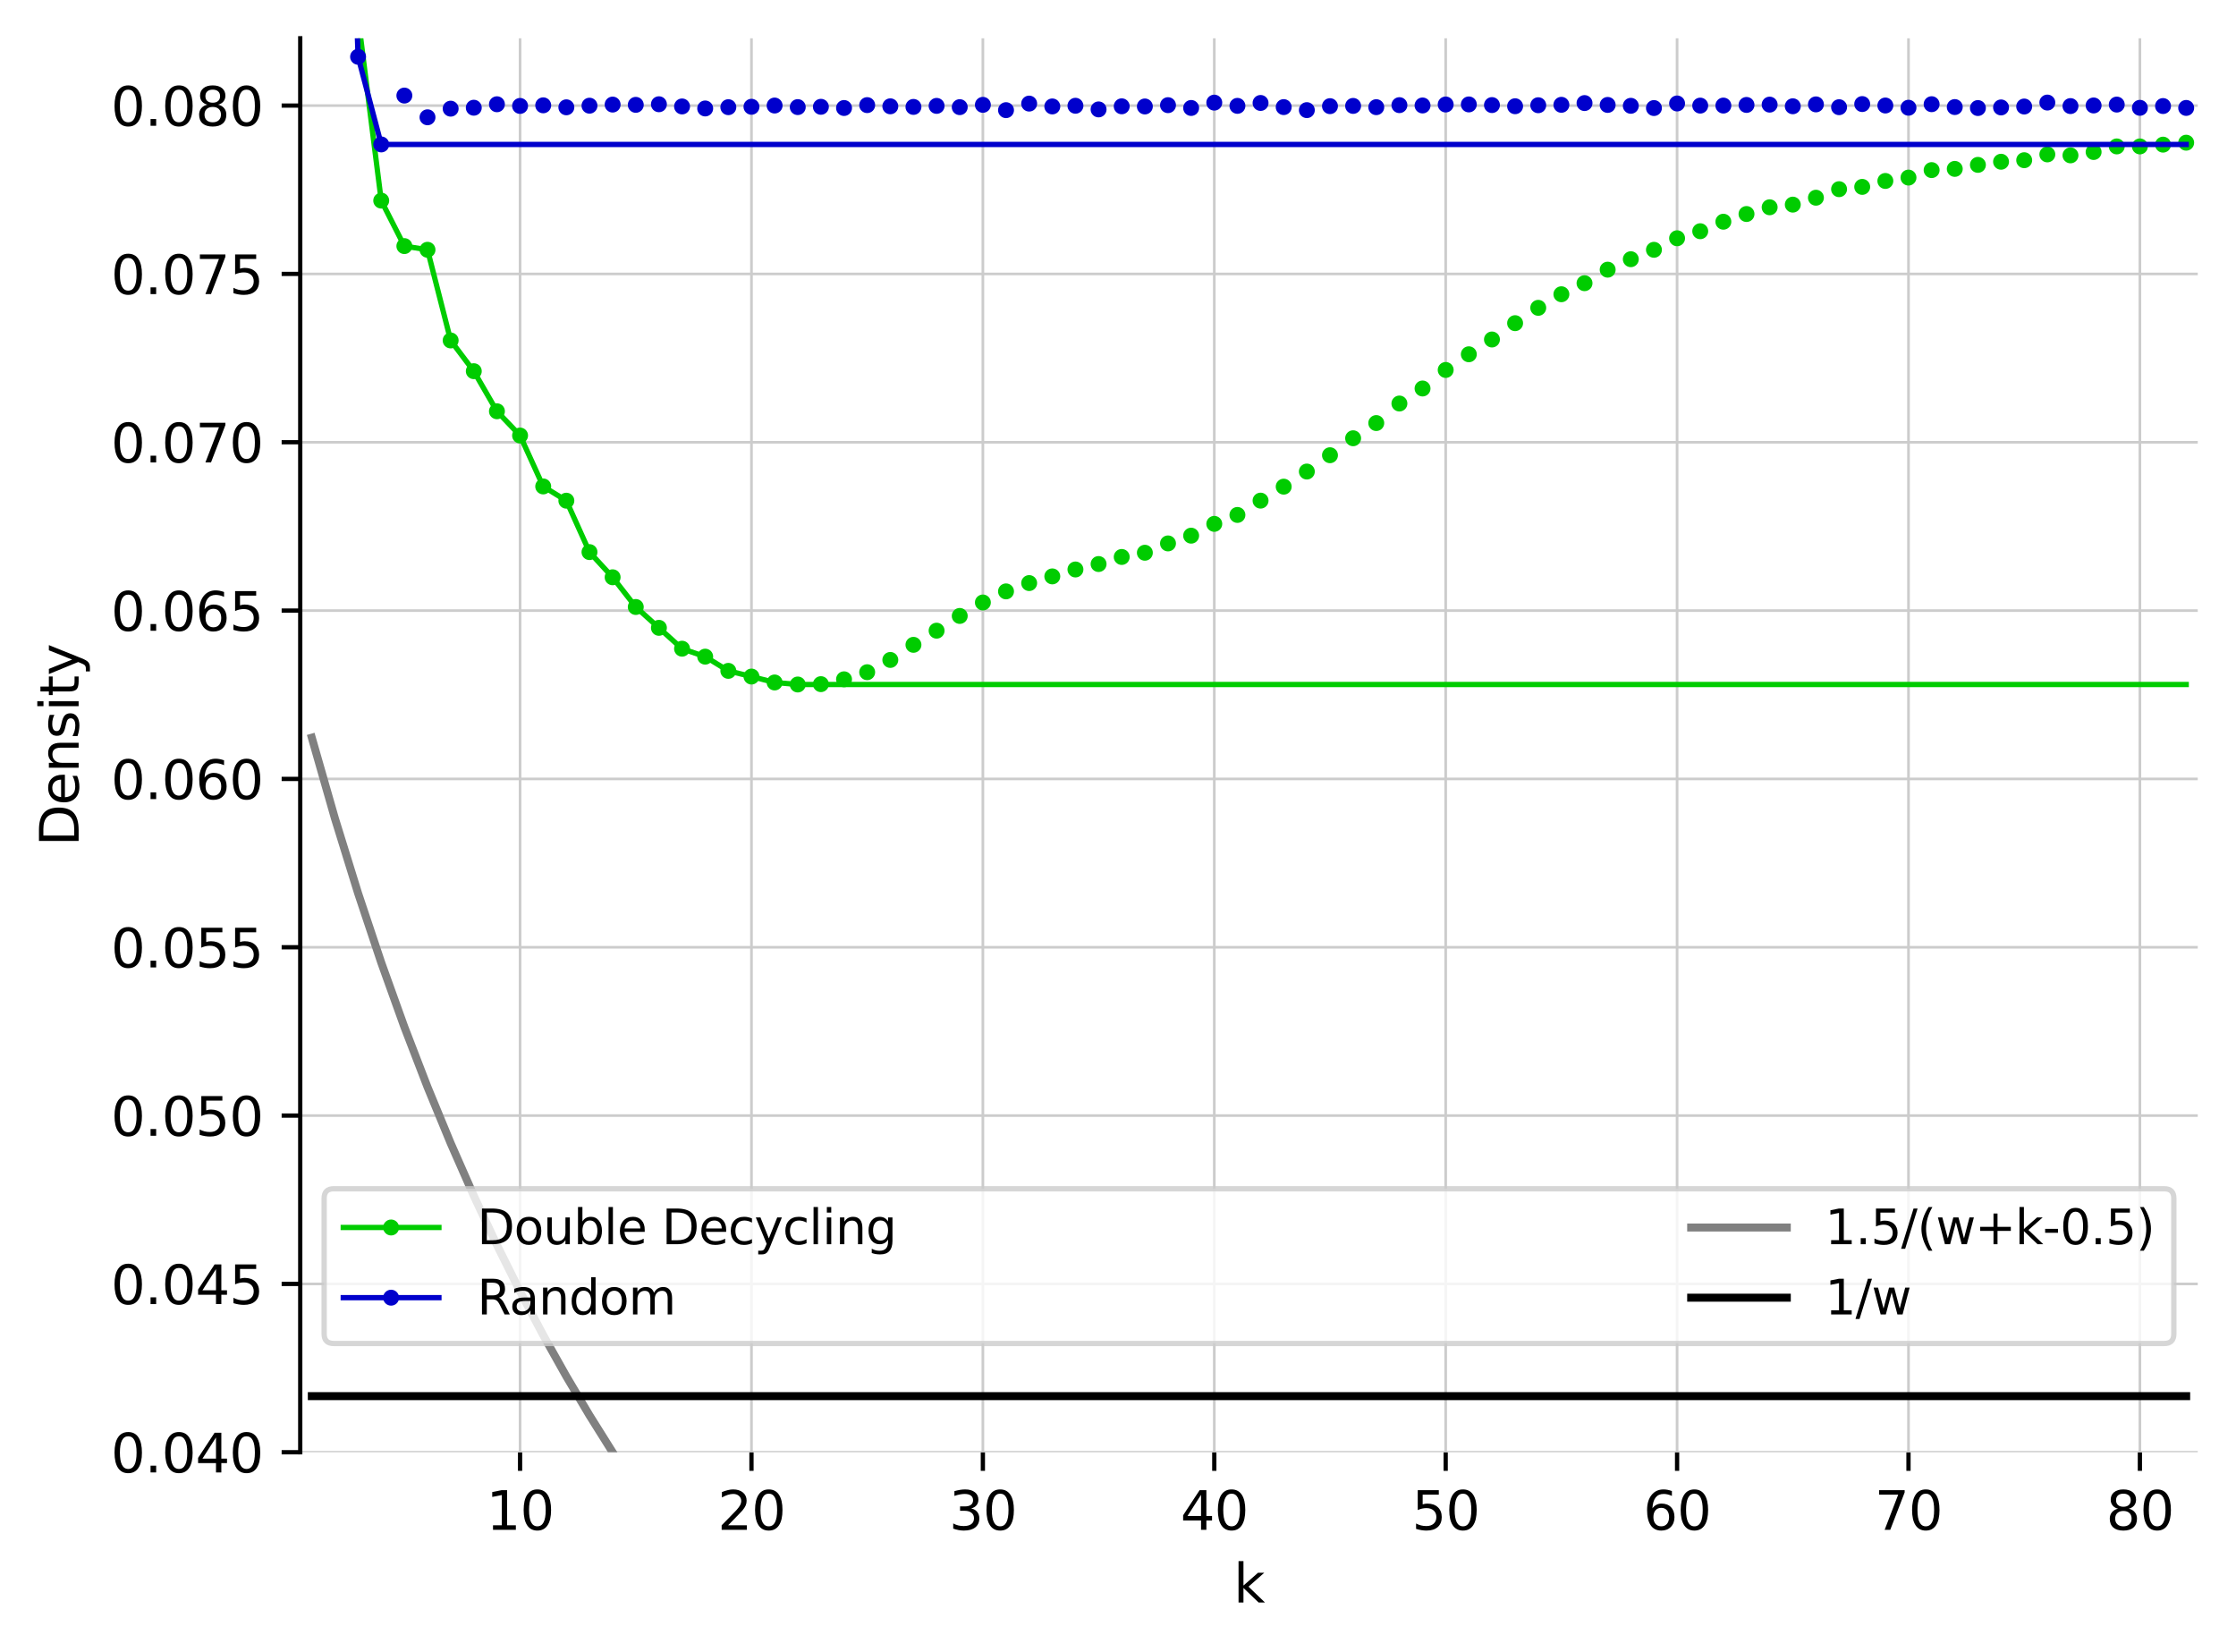 <?xml version="1.0" encoding="utf-8" standalone="no"?>
<!DOCTYPE svg PUBLIC "-//W3C//DTD SVG 1.1//EN"
  "http://www.w3.org/Graphics/SVG/1.1/DTD/svg11.dtd">
<svg xmlns:xlink="http://www.w3.org/1999/xlink" width="420.826pt" height="310.868pt" viewBox="0 0 420.826 310.868" xmlns="http://www.w3.org/2000/svg" version="1.1">
 <defs>
  <style type="text/css">*{stroke-linejoin: round; stroke-linecap: butt}</style>
 </defs>
 <g id="figure_1">
  <g id="patch_1">
   <path d="M 0 310.868 
L 420.826 310.868 
L 420.826 0 
L 0 0 
z
" style="fill: #ffffff"/>
  </g>
  <g id="axes_1">
   <g id="patch_2">
    <path d="M 56.506 273.312 
L 413.626 273.312 
L 413.626 7.2 
L 56.506 7.2 
z
" style="fill: #ffffff"/>
   </g>
   <g id="matplotlib.axis_1">
    <g id="xtick_1">
     <g id="line2d_1">
      <path d="M 97.88 273.312 
L 97.88 7.2 
" clip-path="url(#p5abe980024)" style="fill: none; stroke: #cccccc; stroke-width: 0.5; stroke-linecap: square"/>
     </g>
     <g id="line2d_2">
      <defs>
       <path id="m71ca252432" d="M 0 0 
L 0 3.5 
" style="stroke: #000000; stroke-width: 0.8"/>
      </defs>
      <g>
       <use xlink:href="#m71ca252432" x="97.88" y="273.312" style="stroke: #000000; stroke-width: 0.8"/>
      </g>
     </g>
     <g id="text_1">
      <!-- 10 -->
      <g transform="translate(91.517 287.91) scale(0.1 -0.1)">
       <defs>
        <path id="DejaVuSans-31" d="M 794 531 
L 1825 531 
L 1825 4091 
L 703 3866 
L 703 4441 
L 1819 4666 
L 2450 4666 
L 2450 531 
L 3481 531 
L 3481 0 
L 794 0 
L 794 531 
z
" transform="scale(0.016)"/>
        <path id="DejaVuSans-30" d="M 2034 4250 
Q 1547 4250 1301 3770 
Q 1056 3291 1056 2328 
Q 1056 1369 1301 889 
Q 1547 409 2034 409 
Q 2525 409 2770 889 
Q 3016 1369 3016 2328 
Q 3016 3291 2770 3770 
Q 2525 4250 2034 4250 
z
M 2034 4750 
Q 2819 4750 3233 4129 
Q 3647 3509 3647 2328 
Q 3647 1150 3233 529 
Q 2819 -91 2034 -91 
Q 1250 -91 836 529 
Q 422 1150 422 2328 
Q 422 3509 836 4129 
Q 1250 4750 2034 4750 
z
" transform="scale(0.016)"/>
       </defs>
       <use xlink:href="#DejaVuSans-31"/>
       <use xlink:href="#DejaVuSans-30" transform="translate(63.623 0)"/>
      </g>
     </g>
    </g>
    <g id="xtick_2">
     <g id="line2d_3">
      <path d="M 141.431 273.312 
L 141.431 7.2 
" clip-path="url(#p5abe980024)" style="fill: none; stroke: #cccccc; stroke-width: 0.5; stroke-linecap: square"/>
     </g>
     <g id="line2d_4">
      <g>
       <use xlink:href="#m71ca252432" x="141.431" y="273.312" style="stroke: #000000; stroke-width: 0.8"/>
      </g>
     </g>
     <g id="text_2">
      <!-- 20 -->
      <g transform="translate(135.069 287.91) scale(0.1 -0.1)">
       <defs>
        <path id="DejaVuSans-32" d="M 1228 531 
L 3431 531 
L 3431 0 
L 469 0 
L 469 531 
Q 828 903 1448 1529 
Q 2069 2156 2228 2338 
Q 2531 2678 2651 2914 
Q 2772 3150 2772 3378 
Q 2772 3750 2511 3984 
Q 2250 4219 1831 4219 
Q 1534 4219 1204 4116 
Q 875 4013 500 3803 
L 500 4441 
Q 881 4594 1212 4672 
Q 1544 4750 1819 4750 
Q 2544 4750 2975 4387 
Q 3406 4025 3406 3419 
Q 3406 3131 3298 2873 
Q 3191 2616 2906 2266 
Q 2828 2175 2409 1742 
Q 1991 1309 1228 531 
z
" transform="scale(0.016)"/>
       </defs>
       <use xlink:href="#DejaVuSans-32"/>
       <use xlink:href="#DejaVuSans-30" transform="translate(63.623 0)"/>
      </g>
     </g>
    </g>
    <g id="xtick_3">
     <g id="line2d_5">
      <path d="M 184.982 273.312 
L 184.982 7.2 
" clip-path="url(#p5abe980024)" style="fill: none; stroke: #cccccc; stroke-width: 0.5; stroke-linecap: square"/>
     </g>
     <g id="line2d_6">
      <g>
       <use xlink:href="#m71ca252432" x="184.982" y="273.312" style="stroke: #000000; stroke-width: 0.8"/>
      </g>
     </g>
     <g id="text_3">
      <!-- 30 -->
      <g transform="translate(178.62 287.91) scale(0.1 -0.1)">
       <defs>
        <path id="DejaVuSans-33" d="M 2597 2516 
Q 3050 2419 3304 2112 
Q 3559 1806 3559 1356 
Q 3559 666 3084 287 
Q 2609 -91 1734 -91 
Q 1441 -91 1130 -33 
Q 819 25 488 141 
L 488 750 
Q 750 597 1062 519 
Q 1375 441 1716 441 
Q 2309 441 2620 675 
Q 2931 909 2931 1356 
Q 2931 1769 2642 2001 
Q 2353 2234 1838 2234 
L 1294 2234 
L 1294 2753 
L 1863 2753 
Q 2328 2753 2575 2939 
Q 2822 3125 2822 3475 
Q 2822 3834 2567 4026 
Q 2313 4219 1838 4219 
Q 1578 4219 1281 4162 
Q 984 4106 628 3988 
L 628 4550 
Q 988 4650 1302 4700 
Q 1616 4750 1894 4750 
Q 2613 4750 3031 4423 
Q 3450 4097 3450 3541 
Q 3450 3153 3228 2886 
Q 3006 2619 2597 2516 
z
" transform="scale(0.016)"/>
       </defs>
       <use xlink:href="#DejaVuSans-33"/>
       <use xlink:href="#DejaVuSans-30" transform="translate(63.623 0)"/>
      </g>
     </g>
    </g>
    <g id="xtick_4">
     <g id="line2d_7">
      <path d="M 228.534 273.312 
L 228.534 7.2 
" clip-path="url(#p5abe980024)" style="fill: none; stroke: #cccccc; stroke-width: 0.5; stroke-linecap: square"/>
     </g>
     <g id="line2d_8">
      <g>
       <use xlink:href="#m71ca252432" x="228.534" y="273.312" style="stroke: #000000; stroke-width: 0.8"/>
      </g>
     </g>
     <g id="text_4">
      <!-- 40 -->
      <g transform="translate(222.171 287.91) scale(0.1 -0.1)">
       <defs>
        <path id="DejaVuSans-34" d="M 2419 4116 
L 825 1625 
L 2419 1625 
L 2419 4116 
z
M 2253 4666 
L 3047 4666 
L 3047 1625 
L 3713 1625 
L 3713 1100 
L 3047 1100 
L 3047 0 
L 2419 0 
L 2419 1100 
L 313 1100 
L 313 1709 
L 2253 4666 
z
" transform="scale(0.016)"/>
       </defs>
       <use xlink:href="#DejaVuSans-34"/>
       <use xlink:href="#DejaVuSans-30" transform="translate(63.623 0)"/>
      </g>
     </g>
    </g>
    <g id="xtick_5">
     <g id="line2d_9">
      <path d="M 272.085 273.312 
L 272.085 7.2 
" clip-path="url(#p5abe980024)" style="fill: none; stroke: #cccccc; stroke-width: 0.5; stroke-linecap: square"/>
     </g>
     <g id="line2d_10">
      <g>
       <use xlink:href="#m71ca252432" x="272.085" y="273.312" style="stroke: #000000; stroke-width: 0.8"/>
      </g>
     </g>
     <g id="text_5">
      <!-- 50 -->
      <g transform="translate(265.722 287.91) scale(0.1 -0.1)">
       <defs>
        <path id="DejaVuSans-35" d="M 691 4666 
L 3169 4666 
L 3169 4134 
L 1269 4134 
L 1269 2991 
Q 1406 3038 1543 3061 
Q 1681 3084 1819 3084 
Q 2600 3084 3056 2656 
Q 3513 2228 3513 1497 
Q 3513 744 3044 326 
Q 2575 -91 1722 -91 
Q 1428 -91 1123 -41 
Q 819 9 494 109 
L 494 744 
Q 775 591 1075 516 
Q 1375 441 1709 441 
Q 2250 441 2565 725 
Q 2881 1009 2881 1497 
Q 2881 1984 2565 2268 
Q 2250 2553 1709 2553 
Q 1456 2553 1204 2497 
Q 953 2441 691 2322 
L 691 4666 
z
" transform="scale(0.016)"/>
       </defs>
       <use xlink:href="#DejaVuSans-35"/>
       <use xlink:href="#DejaVuSans-30" transform="translate(63.623 0)"/>
      </g>
     </g>
    </g>
    <g id="xtick_6">
     <g id="line2d_11">
      <path d="M 315.636 273.312 
L 315.636 7.2 
" clip-path="url(#p5abe980024)" style="fill: none; stroke: #cccccc; stroke-width: 0.5; stroke-linecap: square"/>
     </g>
     <g id="line2d_12">
      <g>
       <use xlink:href="#m71ca252432" x="315.636" y="273.312" style="stroke: #000000; stroke-width: 0.8"/>
      </g>
     </g>
     <g id="text_6">
      <!-- 60 -->
      <g transform="translate(309.274 287.91) scale(0.1 -0.1)">
       <defs>
        <path id="DejaVuSans-36" d="M 2113 2584 
Q 1688 2584 1439 2293 
Q 1191 2003 1191 1497 
Q 1191 994 1439 701 
Q 1688 409 2113 409 
Q 2538 409 2786 701 
Q 3034 994 3034 1497 
Q 3034 2003 2786 2293 
Q 2538 2584 2113 2584 
z
M 3366 4563 
L 3366 3988 
Q 3128 4100 2886 4159 
Q 2644 4219 2406 4219 
Q 1781 4219 1451 3797 
Q 1122 3375 1075 2522 
Q 1259 2794 1537 2939 
Q 1816 3084 2150 3084 
Q 2853 3084 3261 2657 
Q 3669 2231 3669 1497 
Q 3669 778 3244 343 
Q 2819 -91 2113 -91 
Q 1303 -91 875 529 
Q 447 1150 447 2328 
Q 447 3434 972 4092 
Q 1497 4750 2381 4750 
Q 2619 4750 2861 4703 
Q 3103 4656 3366 4563 
z
" transform="scale(0.016)"/>
       </defs>
       <use xlink:href="#DejaVuSans-36"/>
       <use xlink:href="#DejaVuSans-30" transform="translate(63.623 0)"/>
      </g>
     </g>
    </g>
    <g id="xtick_7">
     <g id="line2d_13">
      <path d="M 359.187 273.312 
L 359.187 7.2 
" clip-path="url(#p5abe980024)" style="fill: none; stroke: #cccccc; stroke-width: 0.5; stroke-linecap: square"/>
     </g>
     <g id="line2d_14">
      <g>
       <use xlink:href="#m71ca252432" x="359.187" y="273.312" style="stroke: #000000; stroke-width: 0.8"/>
      </g>
     </g>
     <g id="text_7">
      <!-- 70 -->
      <g transform="translate(352.825 287.91) scale(0.1 -0.1)">
       <defs>
        <path id="DejaVuSans-37" d="M 525 4666 
L 3525 4666 
L 3525 4397 
L 1831 0 
L 1172 0 
L 2766 4134 
L 525 4134 
L 525 4666 
z
" transform="scale(0.016)"/>
       </defs>
       <use xlink:href="#DejaVuSans-37"/>
       <use xlink:href="#DejaVuSans-30" transform="translate(63.623 0)"/>
      </g>
     </g>
    </g>
    <g id="xtick_8">
     <g id="line2d_15">
      <path d="M 402.738 273.312 
L 402.738 7.2 
" clip-path="url(#p5abe980024)" style="fill: none; stroke: #cccccc; stroke-width: 0.5; stroke-linecap: square"/>
     </g>
     <g id="line2d_16">
      <g>
       <use xlink:href="#m71ca252432" x="402.738" y="273.312" style="stroke: #000000; stroke-width: 0.8"/>
      </g>
     </g>
     <g id="text_8">
      <!-- 80 -->
      <g transform="translate(396.376 287.91) scale(0.1 -0.1)">
       <defs>
        <path id="DejaVuSans-38" d="M 2034 2216 
Q 1584 2216 1326 1975 
Q 1069 1734 1069 1313 
Q 1069 891 1326 650 
Q 1584 409 2034 409 
Q 2484 409 2743 651 
Q 3003 894 3003 1313 
Q 3003 1734 2745 1975 
Q 2488 2216 2034 2216 
z
M 1403 2484 
Q 997 2584 770 2862 
Q 544 3141 544 3541 
Q 544 4100 942 4425 
Q 1341 4750 2034 4750 
Q 2731 4750 3128 4425 
Q 3525 4100 3525 3541 
Q 3525 3141 3298 2862 
Q 3072 2584 2669 2484 
Q 3125 2378 3379 2068 
Q 3634 1759 3634 1313 
Q 3634 634 3220 271 
Q 2806 -91 2034 -91 
Q 1263 -91 848 271 
Q 434 634 434 1313 
Q 434 1759 690 2068 
Q 947 2378 1403 2484 
z
M 1172 3481 
Q 1172 3119 1398 2916 
Q 1625 2713 2034 2713 
Q 2441 2713 2670 2916 
Q 2900 3119 2900 3481 
Q 2900 3844 2670 4047 
Q 2441 4250 2034 4250 
Q 1625 4250 1398 4047 
Q 1172 3844 1172 3481 
z
" transform="scale(0.016)"/>
       </defs>
       <use xlink:href="#DejaVuSans-38"/>
       <use xlink:href="#DejaVuSans-30" transform="translate(63.623 0)"/>
      </g>
     </g>
    </g>
    <g id="text_9">
     <!-- k -->
     <g transform="translate(232.171 301.589) scale(0.1 -0.1)">
      <defs>
       <path id="DejaVuSans-6b" d="M 581 4863 
L 1159 4863 
L 1159 1991 
L 2875 3500 
L 3609 3500 
L 1753 1863 
L 3688 0 
L 2938 0 
L 1159 1709 
L 1159 0 
L 581 0 
L 581 4863 
z
" transform="scale(0.016)"/>
      </defs>
      <use xlink:href="#DejaVuSans-6b"/>
     </g>
    </g>
   </g>
   <g id="matplotlib.axis_2">
    <g id="ytick_1">
     <g id="line2d_17">
      <path d="M 56.506 273.312 
L 413.626 273.312 
" clip-path="url(#p5abe980024)" style="fill: none; stroke: #cccccc; stroke-width: 0.5; stroke-linecap: square"/>
     </g>
     <g id="line2d_18">
      <defs>
       <path id="me2d44fe50b" d="M 0 0 
L -3.5 0 
" style="stroke: #000000; stroke-width: 0.8"/>
      </defs>
      <g>
       <use xlink:href="#me2d44fe50b" x="56.506" y="273.312" style="stroke: #000000; stroke-width: 0.8"/>
      </g>
     </g>
     <g id="text_10">
      <!-- 0.040 -->
      <g transform="translate(20.878 277.111) scale(0.1 -0.1)">
       <defs>
        <path id="DejaVuSans-2e" d="M 684 794 
L 1344 794 
L 1344 0 
L 684 0 
L 684 794 
z
" transform="scale(0.016)"/>
       </defs>
       <use xlink:href="#DejaVuSans-30"/>
       <use xlink:href="#DejaVuSans-2e" transform="translate(63.623 0)"/>
       <use xlink:href="#DejaVuSans-30" transform="translate(95.41 0)"/>
       <use xlink:href="#DejaVuSans-34" transform="translate(159.033 0)"/>
       <use xlink:href="#DejaVuSans-30" transform="translate(222.656 0)"/>
      </g>
     </g>
    </g>
    <g id="ytick_2">
     <g id="line2d_19">
      <path d="M 56.506 241.632 
L 413.626 241.632 
" clip-path="url(#p5abe980024)" style="fill: none; stroke: #cccccc; stroke-width: 0.5; stroke-linecap: square"/>
     </g>
     <g id="line2d_20">
      <g>
       <use xlink:href="#me2d44fe50b" x="56.506" y="241.632" style="stroke: #000000; stroke-width: 0.8"/>
      </g>
     </g>
     <g id="text_11">
      <!-- 0.045 -->
      <g transform="translate(20.878 245.431) scale(0.1 -0.1)">
       <use xlink:href="#DejaVuSans-30"/>
       <use xlink:href="#DejaVuSans-2e" transform="translate(63.623 0)"/>
       <use xlink:href="#DejaVuSans-30" transform="translate(95.41 0)"/>
       <use xlink:href="#DejaVuSans-34" transform="translate(159.033 0)"/>
       <use xlink:href="#DejaVuSans-35" transform="translate(222.656 0)"/>
      </g>
     </g>
    </g>
    <g id="ytick_3">
     <g id="line2d_21">
      <path d="M 56.506 209.952 
L 413.626 209.952 
" clip-path="url(#p5abe980024)" style="fill: none; stroke: #cccccc; stroke-width: 0.5; stroke-linecap: square"/>
     </g>
     <g id="line2d_22">
      <g>
       <use xlink:href="#me2d44fe50b" x="56.506" y="209.952" style="stroke: #000000; stroke-width: 0.8"/>
      </g>
     </g>
     <g id="text_12">
      <!-- 0.050 -->
      <g transform="translate(20.878 213.751) scale(0.1 -0.1)">
       <use xlink:href="#DejaVuSans-30"/>
       <use xlink:href="#DejaVuSans-2e" transform="translate(63.623 0)"/>
       <use xlink:href="#DejaVuSans-30" transform="translate(95.41 0)"/>
       <use xlink:href="#DejaVuSans-35" transform="translate(159.033 0)"/>
       <use xlink:href="#DejaVuSans-30" transform="translate(222.656 0)"/>
      </g>
     </g>
    </g>
    <g id="ytick_4">
     <g id="line2d_23">
      <path d="M 56.506 178.272 
L 413.626 178.272 
" clip-path="url(#p5abe980024)" style="fill: none; stroke: #cccccc; stroke-width: 0.5; stroke-linecap: square"/>
     </g>
     <g id="line2d_24">
      <g>
       <use xlink:href="#me2d44fe50b" x="56.506" y="178.272" style="stroke: #000000; stroke-width: 0.8"/>
      </g>
     </g>
     <g id="text_13">
      <!-- 0.055 -->
      <g transform="translate(20.878 182.071) scale(0.1 -0.1)">
       <use xlink:href="#DejaVuSans-30"/>
       <use xlink:href="#DejaVuSans-2e" transform="translate(63.623 0)"/>
       <use xlink:href="#DejaVuSans-30" transform="translate(95.41 0)"/>
       <use xlink:href="#DejaVuSans-35" transform="translate(159.033 0)"/>
       <use xlink:href="#DejaVuSans-35" transform="translate(222.656 0)"/>
      </g>
     </g>
    </g>
    <g id="ytick_5">
     <g id="line2d_25">
      <path d="M 56.506 146.592 
L 413.626 146.592 
" clip-path="url(#p5abe980024)" style="fill: none; stroke: #cccccc; stroke-width: 0.5; stroke-linecap: square"/>
     </g>
     <g id="line2d_26">
      <g>
       <use xlink:href="#me2d44fe50b" x="56.506" y="146.592" style="stroke: #000000; stroke-width: 0.8"/>
      </g>
     </g>
     <g id="text_14">
      <!-- 0.060 -->
      <g transform="translate(20.878 150.391) scale(0.1 -0.1)">
       <use xlink:href="#DejaVuSans-30"/>
       <use xlink:href="#DejaVuSans-2e" transform="translate(63.623 0)"/>
       <use xlink:href="#DejaVuSans-30" transform="translate(95.41 0)"/>
       <use xlink:href="#DejaVuSans-36" transform="translate(159.033 0)"/>
       <use xlink:href="#DejaVuSans-30" transform="translate(222.656 0)"/>
      </g>
     </g>
    </g>
    <g id="ytick_6">
     <g id="line2d_27">
      <path d="M 56.506 114.912 
L 413.626 114.912 
" clip-path="url(#p5abe980024)" style="fill: none; stroke: #cccccc; stroke-width: 0.5; stroke-linecap: square"/>
     </g>
     <g id="line2d_28">
      <g>
       <use xlink:href="#me2d44fe50b" x="56.506" y="114.912" style="stroke: #000000; stroke-width: 0.8"/>
      </g>
     </g>
     <g id="text_15">
      <!-- 0.065 -->
      <g transform="translate(20.878 118.711) scale(0.1 -0.1)">
       <use xlink:href="#DejaVuSans-30"/>
       <use xlink:href="#DejaVuSans-2e" transform="translate(63.623 0)"/>
       <use xlink:href="#DejaVuSans-30" transform="translate(95.41 0)"/>
       <use xlink:href="#DejaVuSans-36" transform="translate(159.033 0)"/>
       <use xlink:href="#DejaVuSans-35" transform="translate(222.656 0)"/>
      </g>
     </g>
    </g>
    <g id="ytick_7">
     <g id="line2d_29">
      <path d="M 56.506 83.232 
L 413.626 83.232 
" clip-path="url(#p5abe980024)" style="fill: none; stroke: #cccccc; stroke-width: 0.5; stroke-linecap: square"/>
     </g>
     <g id="line2d_30">
      <g>
       <use xlink:href="#me2d44fe50b" x="56.506" y="83.232" style="stroke: #000000; stroke-width: 0.8"/>
      </g>
     </g>
     <g id="text_16">
      <!-- 0.070 -->
      <g transform="translate(20.878 87.031) scale(0.1 -0.1)">
       <use xlink:href="#DejaVuSans-30"/>
       <use xlink:href="#DejaVuSans-2e" transform="translate(63.623 0)"/>
       <use xlink:href="#DejaVuSans-30" transform="translate(95.41 0)"/>
       <use xlink:href="#DejaVuSans-37" transform="translate(159.033 0)"/>
       <use xlink:href="#DejaVuSans-30" transform="translate(222.656 0)"/>
      </g>
     </g>
    </g>
    <g id="ytick_8">
     <g id="line2d_31">
      <path d="M 56.506 51.552 
L 413.626 51.552 
" clip-path="url(#p5abe980024)" style="fill: none; stroke: #cccccc; stroke-width: 0.5; stroke-linecap: square"/>
     </g>
     <g id="line2d_32">
      <g>
       <use xlink:href="#me2d44fe50b" x="56.506" y="51.552" style="stroke: #000000; stroke-width: 0.8"/>
      </g>
     </g>
     <g id="text_17">
      <!-- 0.075 -->
      <g transform="translate(20.878 55.351) scale(0.1 -0.1)">
       <use xlink:href="#DejaVuSans-30"/>
       <use xlink:href="#DejaVuSans-2e" transform="translate(63.623 0)"/>
       <use xlink:href="#DejaVuSans-30" transform="translate(95.41 0)"/>
       <use xlink:href="#DejaVuSans-37" transform="translate(159.033 0)"/>
       <use xlink:href="#DejaVuSans-35" transform="translate(222.656 0)"/>
      </g>
     </g>
    </g>
    <g id="ytick_9">
     <g id="line2d_33">
      <path d="M 56.506 19.872 
L 413.626 19.872 
" clip-path="url(#p5abe980024)" style="fill: none; stroke: #cccccc; stroke-width: 0.5; stroke-linecap: square"/>
     </g>
     <g id="line2d_34">
      <g>
       <use xlink:href="#me2d44fe50b" x="56.506" y="19.872" style="stroke: #000000; stroke-width: 0.8"/>
      </g>
     </g>
     <g id="text_18">
      <!-- 0.080 -->
      <g transform="translate(20.878 23.671) scale(0.1 -0.1)">
       <use xlink:href="#DejaVuSans-30"/>
       <use xlink:href="#DejaVuSans-2e" transform="translate(63.623 0)"/>
       <use xlink:href="#DejaVuSans-30" transform="translate(95.41 0)"/>
       <use xlink:href="#DejaVuSans-38" transform="translate(159.033 0)"/>
       <use xlink:href="#DejaVuSans-30" transform="translate(222.656 0)"/>
      </g>
     </g>
    </g>
    <g id="text_19">
     <!-- Density -->
     <g transform="translate(14.798 159.265) rotate(-90) scale(0.1 -0.1)">
      <defs>
       <path id="DejaVuSans-44" d="M 1259 4147 
L 1259 519 
L 2022 519 
Q 2988 519 3436 956 
Q 3884 1394 3884 2338 
Q 3884 3275 3436 3711 
Q 2988 4147 2022 4147 
L 1259 4147 
z
M 628 4666 
L 1925 4666 
Q 3281 4666 3915 4102 
Q 4550 3538 4550 2338 
Q 4550 1131 3912 565 
Q 3275 0 1925 0 
L 628 0 
L 628 4666 
z
" transform="scale(0.016)"/>
       <path id="DejaVuSans-65" d="M 3597 1894 
L 3597 1613 
L 953 1613 
Q 991 1019 1311 708 
Q 1631 397 2203 397 
Q 2534 397 2845 478 
Q 3156 559 3463 722 
L 3463 178 
Q 3153 47 2828 -22 
Q 2503 -91 2169 -91 
Q 1331 -91 842 396 
Q 353 884 353 1716 
Q 353 2575 817 3079 
Q 1281 3584 2069 3584 
Q 2775 3584 3186 3129 
Q 3597 2675 3597 1894 
z
M 3022 2063 
Q 3016 2534 2758 2815 
Q 2500 3097 2075 3097 
Q 1594 3097 1305 2825 
Q 1016 2553 972 2059 
L 3022 2063 
z
" transform="scale(0.016)"/>
       <path id="DejaVuSans-6e" d="M 3513 2113 
L 3513 0 
L 2938 0 
L 2938 2094 
Q 2938 2591 2744 2837 
Q 2550 3084 2163 3084 
Q 1697 3084 1428 2787 
Q 1159 2491 1159 1978 
L 1159 0 
L 581 0 
L 581 3500 
L 1159 3500 
L 1159 2956 
Q 1366 3272 1645 3428 
Q 1925 3584 2291 3584 
Q 2894 3584 3203 3211 
Q 3513 2838 3513 2113 
z
" transform="scale(0.016)"/>
       <path id="DejaVuSans-73" d="M 2834 3397 
L 2834 2853 
Q 2591 2978 2328 3040 
Q 2066 3103 1784 3103 
Q 1356 3103 1142 2972 
Q 928 2841 928 2578 
Q 928 2378 1081 2264 
Q 1234 2150 1697 2047 
L 1894 2003 
Q 2506 1872 2764 1633 
Q 3022 1394 3022 966 
Q 3022 478 2636 193 
Q 2250 -91 1575 -91 
Q 1294 -91 989 -36 
Q 684 19 347 128 
L 347 722 
Q 666 556 975 473 
Q 1284 391 1588 391 
Q 1994 391 2212 530 
Q 2431 669 2431 922 
Q 2431 1156 2273 1281 
Q 2116 1406 1581 1522 
L 1381 1569 
Q 847 1681 609 1914 
Q 372 2147 372 2553 
Q 372 3047 722 3315 
Q 1072 3584 1716 3584 
Q 2034 3584 2315 3537 
Q 2597 3491 2834 3397 
z
" transform="scale(0.016)"/>
       <path id="DejaVuSans-69" d="M 603 3500 
L 1178 3500 
L 1178 0 
L 603 0 
L 603 3500 
z
M 603 4863 
L 1178 4863 
L 1178 4134 
L 603 4134 
L 603 4863 
z
" transform="scale(0.016)"/>
       <path id="DejaVuSans-74" d="M 1172 4494 
L 1172 3500 
L 2356 3500 
L 2356 3053 
L 1172 3053 
L 1172 1153 
Q 1172 725 1289 603 
Q 1406 481 1766 481 
L 2356 481 
L 2356 0 
L 1766 0 
Q 1100 0 847 248 
Q 594 497 594 1153 
L 594 3053 
L 172 3053 
L 172 3500 
L 594 3500 
L 594 4494 
L 1172 4494 
z
" transform="scale(0.016)"/>
       <path id="DejaVuSans-79" d="M 2059 -325 
Q 1816 -950 1584 -1140 
Q 1353 -1331 966 -1331 
L 506 -1331 
L 506 -850 
L 844 -850 
Q 1081 -850 1212 -737 
Q 1344 -625 1503 -206 
L 1606 56 
L 191 3500 
L 800 3500 
L 1894 763 
L 2988 3500 
L 3597 3500 
L 2059 -325 
z
" transform="scale(0.016)"/>
      </defs>
      <use xlink:href="#DejaVuSans-44"/>
      <use xlink:href="#DejaVuSans-65" transform="translate(77.002 0)"/>
      <use xlink:href="#DejaVuSans-6e" transform="translate(138.525 0)"/>
      <use xlink:href="#DejaVuSans-73" transform="translate(201.904 0)"/>
      <use xlink:href="#DejaVuSans-69" transform="translate(254.004 0)"/>
      <use xlink:href="#DejaVuSans-74" transform="translate(281.787 0)"/>
      <use xlink:href="#DejaVuSans-79" transform="translate(320.996 0)"/>
     </g>
    </g>
   </g>
   <g id="line2d_35">
    <path d="M 67.234 -1 
L 67.394 3.291 
L 71.749 37.755 
L 76.104 46.314 
L 80.459 47.008 
L 84.815 64.071 
L 89.17 69.857 
L 93.525 77.401 
L 97.88 81.968 
L 102.235 91.547 
L 106.59 94.231 
L 110.945 103.905 
L 115.3 108.642 
L 119.656 114.235 
L 124.011 118.157 
L 128.366 122.085 
L 132.721 123.581 
L 137.076 126.257 
L 141.431 127.326 
L 145.786 128.442 
L 150.141 128.823 
L 154.496 128.758 
L 158.852 127.845 
L 163.207 126.51 
L 167.562 124.201 
L 171.917 121.356 
L 176.272 118.693 
L 180.627 115.919 
L 184.982 113.389 
L 189.337 111.298 
L 193.693 109.735 
L 198.048 108.477 
L 202.403 107.176 
L 206.758 106.151 
L 211.113 104.82 
L 215.468 104.026 
L 219.823 102.271 
L 224.178 100.811 
L 228.534 98.592 
L 232.889 96.912 
L 237.244 94.219 
L 241.599 91.588 
L 245.954 88.745 
L 250.309 85.674 
L 254.664 82.481 
L 259.019 79.619 
L 263.375 75.942 
L 267.73 73.115 
L 272.085 69.628 
L 276.44 66.675 
L 280.795 63.892 
L 285.15 60.819 
L 289.505 57.934 
L 293.86 55.377 
L 298.216 53.297 
L 302.571 50.752 
L 306.926 48.783 
L 311.281 47.013 
L 315.636 44.841 
L 319.991 43.516 
L 324.346 41.726 
L 328.701 40.277 
L 333.056 39.009 
L 337.412 38.51 
L 341.767 37.21 
L 346.122 35.604 
L 350.477 35.172 
L 354.832 34.057 
L 359.187 33.421 
L 363.542 32.013 
L 367.897 31.785 
L 372.253 31.029 
L 376.608 30.439 
L 380.963 30.15 
L 385.318 29.057 
L 389.673 29.239 
L 394.028 28.608 
L 398.383 27.556 
L 402.738 27.556 
L 407.094 27.222 
L 411.449 26.855 
" clip-path="url(#p5abe980024)" style="fill: none"/>
    <defs>
     <path id="m5d61302704" d="M 0 1 
C 0.265 1 0.52 0.895 0.707 0.707 
C 0.895 0.52 1 0.265 1 0 
C 1 -0.265 0.895 -0.52 0.707 -0.707 
C 0.52 -0.895 0.265 -1 0 -1 
C -0.265 -1 -0.52 -0.895 -0.707 -0.707 
C -0.895 -0.52 -1 -0.265 -1 0 
C -1 0.265 -0.895 0.52 -0.707 0.707 
C -0.52 0.895 -0.265 1 0 1 
z
" style="stroke: #00cc00"/>
    </defs>
    <g clip-path="url(#p5abe980024)">
     <use xlink:href="#m5d61302704" x="67.234" y="-1" style="fill: #00cc00; stroke: #00cc00"/>
     <use xlink:href="#m5d61302704" x="67.394" y="3.291" style="fill: #00cc00; stroke: #00cc00"/>
     <use xlink:href="#m5d61302704" x="71.749" y="37.755" style="fill: #00cc00; stroke: #00cc00"/>
     <use xlink:href="#m5d61302704" x="76.104" y="46.314" style="fill: #00cc00; stroke: #00cc00"/>
     <use xlink:href="#m5d61302704" x="80.459" y="47.008" style="fill: #00cc00; stroke: #00cc00"/>
     <use xlink:href="#m5d61302704" x="84.815" y="64.071" style="fill: #00cc00; stroke: #00cc00"/>
     <use xlink:href="#m5d61302704" x="89.17" y="69.857" style="fill: #00cc00; stroke: #00cc00"/>
     <use xlink:href="#m5d61302704" x="93.525" y="77.401" style="fill: #00cc00; stroke: #00cc00"/>
     <use xlink:href="#m5d61302704" x="97.88" y="81.968" style="fill: #00cc00; stroke: #00cc00"/>
     <use xlink:href="#m5d61302704" x="102.235" y="91.547" style="fill: #00cc00; stroke: #00cc00"/>
     <use xlink:href="#m5d61302704" x="106.59" y="94.231" style="fill: #00cc00; stroke: #00cc00"/>
     <use xlink:href="#m5d61302704" x="110.945" y="103.905" style="fill: #00cc00; stroke: #00cc00"/>
     <use xlink:href="#m5d61302704" x="115.3" y="108.642" style="fill: #00cc00; stroke: #00cc00"/>
     <use xlink:href="#m5d61302704" x="119.656" y="114.235" style="fill: #00cc00; stroke: #00cc00"/>
     <use xlink:href="#m5d61302704" x="124.011" y="118.157" style="fill: #00cc00; stroke: #00cc00"/>
     <use xlink:href="#m5d61302704" x="128.366" y="122.085" style="fill: #00cc00; stroke: #00cc00"/>
     <use xlink:href="#m5d61302704" x="132.721" y="123.581" style="fill: #00cc00; stroke: #00cc00"/>
     <use xlink:href="#m5d61302704" x="137.076" y="126.257" style="fill: #00cc00; stroke: #00cc00"/>
     <use xlink:href="#m5d61302704" x="141.431" y="127.326" style="fill: #00cc00; stroke: #00cc00"/>
     <use xlink:href="#m5d61302704" x="145.786" y="128.442" style="fill: #00cc00; stroke: #00cc00"/>
     <use xlink:href="#m5d61302704" x="150.141" y="128.823" style="fill: #00cc00; stroke: #00cc00"/>
     <use xlink:href="#m5d61302704" x="154.496" y="128.758" style="fill: #00cc00; stroke: #00cc00"/>
     <use xlink:href="#m5d61302704" x="158.852" y="127.845" style="fill: #00cc00; stroke: #00cc00"/>
     <use xlink:href="#m5d61302704" x="163.207" y="126.51" style="fill: #00cc00; stroke: #00cc00"/>
     <use xlink:href="#m5d61302704" x="167.562" y="124.201" style="fill: #00cc00; stroke: #00cc00"/>
     <use xlink:href="#m5d61302704" x="171.917" y="121.356" style="fill: #00cc00; stroke: #00cc00"/>
     <use xlink:href="#m5d61302704" x="176.272" y="118.693" style="fill: #00cc00; stroke: #00cc00"/>
     <use xlink:href="#m5d61302704" x="180.627" y="115.919" style="fill: #00cc00; stroke: #00cc00"/>
     <use xlink:href="#m5d61302704" x="184.982" y="113.389" style="fill: #00cc00; stroke: #00cc00"/>
     <use xlink:href="#m5d61302704" x="189.337" y="111.298" style="fill: #00cc00; stroke: #00cc00"/>
     <use xlink:href="#m5d61302704" x="193.693" y="109.735" style="fill: #00cc00; stroke: #00cc00"/>
     <use xlink:href="#m5d61302704" x="198.048" y="108.477" style="fill: #00cc00; stroke: #00cc00"/>
     <use xlink:href="#m5d61302704" x="202.403" y="107.176" style="fill: #00cc00; stroke: #00cc00"/>
     <use xlink:href="#m5d61302704" x="206.758" y="106.151" style="fill: #00cc00; stroke: #00cc00"/>
     <use xlink:href="#m5d61302704" x="211.113" y="104.82" style="fill: #00cc00; stroke: #00cc00"/>
     <use xlink:href="#m5d61302704" x="215.468" y="104.026" style="fill: #00cc00; stroke: #00cc00"/>
     <use xlink:href="#m5d61302704" x="219.823" y="102.271" style="fill: #00cc00; stroke: #00cc00"/>
     <use xlink:href="#m5d61302704" x="224.178" y="100.811" style="fill: #00cc00; stroke: #00cc00"/>
     <use xlink:href="#m5d61302704" x="228.534" y="98.592" style="fill: #00cc00; stroke: #00cc00"/>
     <use xlink:href="#m5d61302704" x="232.889" y="96.912" style="fill: #00cc00; stroke: #00cc00"/>
     <use xlink:href="#m5d61302704" x="237.244" y="94.219" style="fill: #00cc00; stroke: #00cc00"/>
     <use xlink:href="#m5d61302704" x="241.599" y="91.588" style="fill: #00cc00; stroke: #00cc00"/>
     <use xlink:href="#m5d61302704" x="245.954" y="88.745" style="fill: #00cc00; stroke: #00cc00"/>
     <use xlink:href="#m5d61302704" x="250.309" y="85.674" style="fill: #00cc00; stroke: #00cc00"/>
     <use xlink:href="#m5d61302704" x="254.664" y="82.481" style="fill: #00cc00; stroke: #00cc00"/>
     <use xlink:href="#m5d61302704" x="259.019" y="79.619" style="fill: #00cc00; stroke: #00cc00"/>
     <use xlink:href="#m5d61302704" x="263.375" y="75.942" style="fill: #00cc00; stroke: #00cc00"/>
     <use xlink:href="#m5d61302704" x="267.73" y="73.115" style="fill: #00cc00; stroke: #00cc00"/>
     <use xlink:href="#m5d61302704" x="272.085" y="69.628" style="fill: #00cc00; stroke: #00cc00"/>
     <use xlink:href="#m5d61302704" x="276.44" y="66.675" style="fill: #00cc00; stroke: #00cc00"/>
     <use xlink:href="#m5d61302704" x="280.795" y="63.892" style="fill: #00cc00; stroke: #00cc00"/>
     <use xlink:href="#m5d61302704" x="285.15" y="60.819" style="fill: #00cc00; stroke: #00cc00"/>
     <use xlink:href="#m5d61302704" x="289.505" y="57.934" style="fill: #00cc00; stroke: #00cc00"/>
     <use xlink:href="#m5d61302704" x="293.86" y="55.377" style="fill: #00cc00; stroke: #00cc00"/>
     <use xlink:href="#m5d61302704" x="298.216" y="53.297" style="fill: #00cc00; stroke: #00cc00"/>
     <use xlink:href="#m5d61302704" x="302.571" y="50.752" style="fill: #00cc00; stroke: #00cc00"/>
     <use xlink:href="#m5d61302704" x="306.926" y="48.783" style="fill: #00cc00; stroke: #00cc00"/>
     <use xlink:href="#m5d61302704" x="311.281" y="47.013" style="fill: #00cc00; stroke: #00cc00"/>
     <use xlink:href="#m5d61302704" x="315.636" y="44.841" style="fill: #00cc00; stroke: #00cc00"/>
     <use xlink:href="#m5d61302704" x="319.991" y="43.516" style="fill: #00cc00; stroke: #00cc00"/>
     <use xlink:href="#m5d61302704" x="324.346" y="41.726" style="fill: #00cc00; stroke: #00cc00"/>
     <use xlink:href="#m5d61302704" x="328.701" y="40.277" style="fill: #00cc00; stroke: #00cc00"/>
     <use xlink:href="#m5d61302704" x="333.056" y="39.009" style="fill: #00cc00; stroke: #00cc00"/>
     <use xlink:href="#m5d61302704" x="337.412" y="38.51" style="fill: #00cc00; stroke: #00cc00"/>
     <use xlink:href="#m5d61302704" x="341.767" y="37.21" style="fill: #00cc00; stroke: #00cc00"/>
     <use xlink:href="#m5d61302704" x="346.122" y="35.604" style="fill: #00cc00; stroke: #00cc00"/>
     <use xlink:href="#m5d61302704" x="350.477" y="35.172" style="fill: #00cc00; stroke: #00cc00"/>
     <use xlink:href="#m5d61302704" x="354.832" y="34.057" style="fill: #00cc00; stroke: #00cc00"/>
     <use xlink:href="#m5d61302704" x="359.187" y="33.421" style="fill: #00cc00; stroke: #00cc00"/>
     <use xlink:href="#m5d61302704" x="363.542" y="32.013" style="fill: #00cc00; stroke: #00cc00"/>
     <use xlink:href="#m5d61302704" x="367.897" y="31.785" style="fill: #00cc00; stroke: #00cc00"/>
     <use xlink:href="#m5d61302704" x="372.253" y="31.029" style="fill: #00cc00; stroke: #00cc00"/>
     <use xlink:href="#m5d61302704" x="376.608" y="30.439" style="fill: #00cc00; stroke: #00cc00"/>
     <use xlink:href="#m5d61302704" x="380.963" y="30.15" style="fill: #00cc00; stroke: #00cc00"/>
     <use xlink:href="#m5d61302704" x="385.318" y="29.057" style="fill: #00cc00; stroke: #00cc00"/>
     <use xlink:href="#m5d61302704" x="389.673" y="29.239" style="fill: #00cc00; stroke: #00cc00"/>
     <use xlink:href="#m5d61302704" x="394.028" y="28.608" style="fill: #00cc00; stroke: #00cc00"/>
     <use xlink:href="#m5d61302704" x="398.383" y="27.556" style="fill: #00cc00; stroke: #00cc00"/>
     <use xlink:href="#m5d61302704" x="402.738" y="27.556" style="fill: #00cc00; stroke: #00cc00"/>
     <use xlink:href="#m5d61302704" x="407.094" y="27.222" style="fill: #00cc00; stroke: #00cc00"/>
     <use xlink:href="#m5d61302704" x="411.449" y="26.855" style="fill: #00cc00; stroke: #00cc00"/>
    </g>
   </g>
   <g id="line2d_36">
    <path d="M 67.234 -1 
L 67.394 3.291 
L 71.749 37.755 
L 76.104 46.314 
L 80.459 47.008 
L 84.815 64.071 
L 89.17 69.857 
L 93.525 77.401 
L 97.88 81.968 
L 102.235 91.547 
L 106.59 94.231 
L 110.945 103.905 
L 115.3 108.642 
L 119.656 114.235 
L 124.011 118.157 
L 128.366 122.085 
L 132.721 123.581 
L 137.076 126.257 
L 141.431 127.326 
L 145.786 128.442 
L 150.141 128.823 
L 154.496 128.823 
L 158.852 128.823 
L 163.207 128.823 
L 167.562 128.823 
L 171.917 128.823 
L 176.272 128.823 
L 180.627 128.823 
L 184.982 128.823 
L 189.337 128.823 
L 193.693 128.823 
L 198.048 128.823 
L 202.403 128.823 
L 206.758 128.823 
L 211.113 128.823 
L 215.468 128.823 
L 219.823 128.823 
L 224.178 128.823 
L 228.534 128.823 
L 232.889 128.823 
L 237.244 128.823 
L 241.599 128.823 
L 245.954 128.823 
L 250.309 128.823 
L 254.664 128.823 
L 259.019 128.823 
L 263.375 128.823 
L 267.73 128.823 
L 272.085 128.823 
L 276.44 128.823 
L 280.795 128.823 
L 285.15 128.823 
L 289.505 128.823 
L 293.86 128.823 
L 298.216 128.823 
L 302.571 128.823 
L 306.926 128.823 
L 311.281 128.823 
L 315.636 128.823 
L 319.991 128.823 
L 324.346 128.823 
L 328.701 128.823 
L 333.056 128.823 
L 337.412 128.823 
L 341.767 128.823 
L 346.122 128.823 
L 350.477 128.823 
L 354.832 128.823 
L 359.187 128.823 
L 363.542 128.823 
L 367.897 128.823 
L 372.253 128.823 
L 376.608 128.823 
L 380.963 128.823 
L 385.318 128.823 
L 389.673 128.823 
L 394.028 128.823 
L 398.383 128.823 
L 402.738 128.823 
L 407.094 128.823 
L 411.449 128.823 
" clip-path="url(#p5abe980024)" style="fill: none; stroke: #00cc00; stroke-linecap: square"/>
   </g>
   <g id="line2d_37"/>
   <g id="line2d_38">
    <path d="M 66.986 -1 
L 67.394 10.685 
L 71.749 27.181 
L 76.104 17.986 
L 80.459 22.075 
L 84.815 20.45 
L 89.17 20.273 
L 93.525 19.621 
L 97.88 19.937 
L 102.235 19.822 
L 106.59 20.195 
L 110.945 19.891 
L 115.3 19.681 
L 119.656 19.732 
L 124.011 19.62 
L 128.366 20.033 
L 132.721 20.413 
L 137.076 20.171 
L 141.431 20.093 
L 145.786 19.862 
L 150.141 20.156 
L 154.496 20.099 
L 158.852 20.326 
L 163.207 19.783 
L 167.562 20.008 
L 171.917 20.12 
L 176.272 19.927 
L 180.627 20.165 
L 184.982 19.732 
L 189.337 20.732 
L 193.693 19.496 
L 198.048 20.031 
L 202.403 19.904 
L 206.758 20.591 
L 211.113 20.007 
L 215.468 20.036 
L 219.823 19.792 
L 224.178 20.319 
L 228.534 19.316 
L 232.889 19.923 
L 237.244 19.376 
L 241.599 20.155 
L 245.954 20.728 
L 250.309 19.978 
L 254.664 19.932 
L 259.019 20.169 
L 263.375 19.788 
L 267.73 19.849 
L 272.085 19.665 
L 276.44 19.652 
L 280.795 19.775 
L 285.15 19.992 
L 289.505 19.805 
L 293.86 19.725 
L 298.216 19.396 
L 302.571 19.747 
L 306.926 19.913 
L 311.281 20.334 
L 315.636 19.474 
L 319.991 19.876 
L 324.346 19.868 
L 328.701 19.749 
L 333.056 19.69 
L 337.412 19.999 
L 341.767 19.644 
L 346.122 20.174 
L 350.477 19.584 
L 354.832 19.857 
L 359.187 20.275 
L 363.542 19.609 
L 367.897 20.148 
L 372.253 20.333 
L 376.608 20.218 
L 380.963 20.047 
L 385.318 19.302 
L 389.673 19.965 
L 394.028 19.847 
L 398.383 19.682 
L 402.738 20.292 
L 407.094 19.957 
L 411.449 20.311 
" clip-path="url(#p5abe980024)" style="fill: none"/>
    <defs>
     <path id="m9b7e53c600" d="M 0 1 
C 0.265 1 0.52 0.895 0.707 0.707 
C 0.895 0.52 1 0.265 1 0 
C 1 -0.265 0.895 -0.52 0.707 -0.707 
C 0.52 -0.895 0.265 -1 0 -1 
C -0.265 -1 -0.52 -0.895 -0.707 -0.707 
C -0.895 -0.52 -1 -0.265 -1 0 
C -1 0.265 -0.895 0.52 -0.707 0.707 
C -0.52 0.895 -0.265 1 0 1 
z
" style="stroke: #0000cc"/>
    </defs>
    <g clip-path="url(#p5abe980024)">
     <use xlink:href="#m9b7e53c600" x="66.986" y="-1" style="fill: #0000cc; stroke: #0000cc"/>
     <use xlink:href="#m9b7e53c600" x="67.394" y="10.685" style="fill: #0000cc; stroke: #0000cc"/>
     <use xlink:href="#m9b7e53c600" x="71.749" y="27.181" style="fill: #0000cc; stroke: #0000cc"/>
     <use xlink:href="#m9b7e53c600" x="76.104" y="17.986" style="fill: #0000cc; stroke: #0000cc"/>
     <use xlink:href="#m9b7e53c600" x="80.459" y="22.075" style="fill: #0000cc; stroke: #0000cc"/>
     <use xlink:href="#m9b7e53c600" x="84.815" y="20.45" style="fill: #0000cc; stroke: #0000cc"/>
     <use xlink:href="#m9b7e53c600" x="89.17" y="20.273" style="fill: #0000cc; stroke: #0000cc"/>
     <use xlink:href="#m9b7e53c600" x="93.525" y="19.621" style="fill: #0000cc; stroke: #0000cc"/>
     <use xlink:href="#m9b7e53c600" x="97.88" y="19.937" style="fill: #0000cc; stroke: #0000cc"/>
     <use xlink:href="#m9b7e53c600" x="102.235" y="19.822" style="fill: #0000cc; stroke: #0000cc"/>
     <use xlink:href="#m9b7e53c600" x="106.59" y="20.195" style="fill: #0000cc; stroke: #0000cc"/>
     <use xlink:href="#m9b7e53c600" x="110.945" y="19.891" style="fill: #0000cc; stroke: #0000cc"/>
     <use xlink:href="#m9b7e53c600" x="115.3" y="19.681" style="fill: #0000cc; stroke: #0000cc"/>
     <use xlink:href="#m9b7e53c600" x="119.656" y="19.732" style="fill: #0000cc; stroke: #0000cc"/>
     <use xlink:href="#m9b7e53c600" x="124.011" y="19.62" style="fill: #0000cc; stroke: #0000cc"/>
     <use xlink:href="#m9b7e53c600" x="128.366" y="20.033" style="fill: #0000cc; stroke: #0000cc"/>
     <use xlink:href="#m9b7e53c600" x="132.721" y="20.413" style="fill: #0000cc; stroke: #0000cc"/>
     <use xlink:href="#m9b7e53c600" x="137.076" y="20.171" style="fill: #0000cc; stroke: #0000cc"/>
     <use xlink:href="#m9b7e53c600" x="141.431" y="20.093" style="fill: #0000cc; stroke: #0000cc"/>
     <use xlink:href="#m9b7e53c600" x="145.786" y="19.862" style="fill: #0000cc; stroke: #0000cc"/>
     <use xlink:href="#m9b7e53c600" x="150.141" y="20.156" style="fill: #0000cc; stroke: #0000cc"/>
     <use xlink:href="#m9b7e53c600" x="154.496" y="20.099" style="fill: #0000cc; stroke: #0000cc"/>
     <use xlink:href="#m9b7e53c600" x="158.852" y="20.326" style="fill: #0000cc; stroke: #0000cc"/>
     <use xlink:href="#m9b7e53c600" x="163.207" y="19.783" style="fill: #0000cc; stroke: #0000cc"/>
     <use xlink:href="#m9b7e53c600" x="167.562" y="20.008" style="fill: #0000cc; stroke: #0000cc"/>
     <use xlink:href="#m9b7e53c600" x="171.917" y="20.12" style="fill: #0000cc; stroke: #0000cc"/>
     <use xlink:href="#m9b7e53c600" x="176.272" y="19.927" style="fill: #0000cc; stroke: #0000cc"/>
     <use xlink:href="#m9b7e53c600" x="180.627" y="20.165" style="fill: #0000cc; stroke: #0000cc"/>
     <use xlink:href="#m9b7e53c600" x="184.982" y="19.732" style="fill: #0000cc; stroke: #0000cc"/>
     <use xlink:href="#m9b7e53c600" x="189.337" y="20.732" style="fill: #0000cc; stroke: #0000cc"/>
     <use xlink:href="#m9b7e53c600" x="193.693" y="19.496" style="fill: #0000cc; stroke: #0000cc"/>
     <use xlink:href="#m9b7e53c600" x="198.048" y="20.031" style="fill: #0000cc; stroke: #0000cc"/>
     <use xlink:href="#m9b7e53c600" x="202.403" y="19.904" style="fill: #0000cc; stroke: #0000cc"/>
     <use xlink:href="#m9b7e53c600" x="206.758" y="20.591" style="fill: #0000cc; stroke: #0000cc"/>
     <use xlink:href="#m9b7e53c600" x="211.113" y="20.007" style="fill: #0000cc; stroke: #0000cc"/>
     <use xlink:href="#m9b7e53c600" x="215.468" y="20.036" style="fill: #0000cc; stroke: #0000cc"/>
     <use xlink:href="#m9b7e53c600" x="219.823" y="19.792" style="fill: #0000cc; stroke: #0000cc"/>
     <use xlink:href="#m9b7e53c600" x="224.178" y="20.319" style="fill: #0000cc; stroke: #0000cc"/>
     <use xlink:href="#m9b7e53c600" x="228.534" y="19.316" style="fill: #0000cc; stroke: #0000cc"/>
     <use xlink:href="#m9b7e53c600" x="232.889" y="19.923" style="fill: #0000cc; stroke: #0000cc"/>
     <use xlink:href="#m9b7e53c600" x="237.244" y="19.376" style="fill: #0000cc; stroke: #0000cc"/>
     <use xlink:href="#m9b7e53c600" x="241.599" y="20.155" style="fill: #0000cc; stroke: #0000cc"/>
     <use xlink:href="#m9b7e53c600" x="245.954" y="20.728" style="fill: #0000cc; stroke: #0000cc"/>
     <use xlink:href="#m9b7e53c600" x="250.309" y="19.978" style="fill: #0000cc; stroke: #0000cc"/>
     <use xlink:href="#m9b7e53c600" x="254.664" y="19.932" style="fill: #0000cc; stroke: #0000cc"/>
     <use xlink:href="#m9b7e53c600" x="259.019" y="20.169" style="fill: #0000cc; stroke: #0000cc"/>
     <use xlink:href="#m9b7e53c600" x="263.375" y="19.788" style="fill: #0000cc; stroke: #0000cc"/>
     <use xlink:href="#m9b7e53c600" x="267.73" y="19.849" style="fill: #0000cc; stroke: #0000cc"/>
     <use xlink:href="#m9b7e53c600" x="272.085" y="19.665" style="fill: #0000cc; stroke: #0000cc"/>
     <use xlink:href="#m9b7e53c600" x="276.44" y="19.652" style="fill: #0000cc; stroke: #0000cc"/>
     <use xlink:href="#m9b7e53c600" x="280.795" y="19.775" style="fill: #0000cc; stroke: #0000cc"/>
     <use xlink:href="#m9b7e53c600" x="285.15" y="19.992" style="fill: #0000cc; stroke: #0000cc"/>
     <use xlink:href="#m9b7e53c600" x="289.505" y="19.805" style="fill: #0000cc; stroke: #0000cc"/>
     <use xlink:href="#m9b7e53c600" x="293.86" y="19.725" style="fill: #0000cc; stroke: #0000cc"/>
     <use xlink:href="#m9b7e53c600" x="298.216" y="19.396" style="fill: #0000cc; stroke: #0000cc"/>
     <use xlink:href="#m9b7e53c600" x="302.571" y="19.747" style="fill: #0000cc; stroke: #0000cc"/>
     <use xlink:href="#m9b7e53c600" x="306.926" y="19.913" style="fill: #0000cc; stroke: #0000cc"/>
     <use xlink:href="#m9b7e53c600" x="311.281" y="20.334" style="fill: #0000cc; stroke: #0000cc"/>
     <use xlink:href="#m9b7e53c600" x="315.636" y="19.474" style="fill: #0000cc; stroke: #0000cc"/>
     <use xlink:href="#m9b7e53c600" x="319.991" y="19.876" style="fill: #0000cc; stroke: #0000cc"/>
     <use xlink:href="#m9b7e53c600" x="324.346" y="19.868" style="fill: #0000cc; stroke: #0000cc"/>
     <use xlink:href="#m9b7e53c600" x="328.701" y="19.749" style="fill: #0000cc; stroke: #0000cc"/>
     <use xlink:href="#m9b7e53c600" x="333.056" y="19.69" style="fill: #0000cc; stroke: #0000cc"/>
     <use xlink:href="#m9b7e53c600" x="337.412" y="19.999" style="fill: #0000cc; stroke: #0000cc"/>
     <use xlink:href="#m9b7e53c600" x="341.767" y="19.644" style="fill: #0000cc; stroke: #0000cc"/>
     <use xlink:href="#m9b7e53c600" x="346.122" y="20.174" style="fill: #0000cc; stroke: #0000cc"/>
     <use xlink:href="#m9b7e53c600" x="350.477" y="19.584" style="fill: #0000cc; stroke: #0000cc"/>
     <use xlink:href="#m9b7e53c600" x="354.832" y="19.857" style="fill: #0000cc; stroke: #0000cc"/>
     <use xlink:href="#m9b7e53c600" x="359.187" y="20.275" style="fill: #0000cc; stroke: #0000cc"/>
     <use xlink:href="#m9b7e53c600" x="363.542" y="19.609" style="fill: #0000cc; stroke: #0000cc"/>
     <use xlink:href="#m9b7e53c600" x="367.897" y="20.148" style="fill: #0000cc; stroke: #0000cc"/>
     <use xlink:href="#m9b7e53c600" x="372.253" y="20.333" style="fill: #0000cc; stroke: #0000cc"/>
     <use xlink:href="#m9b7e53c600" x="376.608" y="20.218" style="fill: #0000cc; stroke: #0000cc"/>
     <use xlink:href="#m9b7e53c600" x="380.963" y="20.047" style="fill: #0000cc; stroke: #0000cc"/>
     <use xlink:href="#m9b7e53c600" x="385.318" y="19.302" style="fill: #0000cc; stroke: #0000cc"/>
     <use xlink:href="#m9b7e53c600" x="389.673" y="19.965" style="fill: #0000cc; stroke: #0000cc"/>
     <use xlink:href="#m9b7e53c600" x="394.028" y="19.847" style="fill: #0000cc; stroke: #0000cc"/>
     <use xlink:href="#m9b7e53c600" x="398.383" y="19.682" style="fill: #0000cc; stroke: #0000cc"/>
     <use xlink:href="#m9b7e53c600" x="402.738" y="20.292" style="fill: #0000cc; stroke: #0000cc"/>
     <use xlink:href="#m9b7e53c600" x="407.094" y="19.957" style="fill: #0000cc; stroke: #0000cc"/>
     <use xlink:href="#m9b7e53c600" x="411.449" y="20.311" style="fill: #0000cc; stroke: #0000cc"/>
    </g>
   </g>
   <g id="line2d_39">
    <path d="M 66.986 -1 
L 67.394 10.685 
L 71.749 27.181 
L 76.104 27.181 
L 80.459 27.181 
L 84.815 27.181 
L 89.17 27.181 
L 93.525 27.181 
L 97.88 27.181 
L 102.235 27.181 
L 106.59 27.181 
L 110.945 27.181 
L 115.3 27.181 
L 119.656 27.181 
L 124.011 27.181 
L 128.366 27.181 
L 132.721 27.181 
L 137.076 27.181 
L 141.431 27.181 
L 145.786 27.181 
L 150.141 27.181 
L 154.496 27.181 
L 158.852 27.181 
L 163.207 27.181 
L 167.562 27.181 
L 171.917 27.181 
L 176.272 27.181 
L 180.627 27.181 
L 184.982 27.181 
L 189.337 27.181 
L 193.693 27.181 
L 198.048 27.181 
L 202.403 27.181 
L 206.758 27.181 
L 211.113 27.181 
L 215.468 27.181 
L 219.823 27.181 
L 224.178 27.181 
L 228.534 27.181 
L 232.889 27.181 
L 237.244 27.181 
L 241.599 27.181 
L 245.954 27.181 
L 250.309 27.181 
L 254.664 27.181 
L 259.019 27.181 
L 263.375 27.181 
L 267.73 27.181 
L 272.085 27.181 
L 276.44 27.181 
L 280.795 27.181 
L 285.15 27.181 
L 289.505 27.181 
L 293.86 27.181 
L 298.216 27.181 
L 302.571 27.181 
L 306.926 27.181 
L 311.281 27.181 
L 315.636 27.181 
L 319.991 27.181 
L 324.346 27.181 
L 328.701 27.181 
L 333.056 27.181 
L 337.412 27.181 
L 341.767 27.181 
L 346.122 27.181 
L 350.477 27.181 
L 354.832 27.181 
L 359.187 27.181 
L 363.542 27.181 
L 367.897 27.181 
L 372.253 27.181 
L 376.608 27.181 
L 380.963 27.181 
L 385.318 27.181 
L 389.673 27.181 
L 394.028 27.181 
L 398.383 27.181 
L 402.738 27.181 
L 407.094 27.181 
L 411.449 27.181 
" clip-path="url(#p5abe980024)" style="fill: none; stroke: #0000cc; stroke-linecap: square"/>
   </g>
   <g id="line2d_40"/>
   <g id="line2d_41"/>
   <g id="line2d_42"/>
   <g id="line2d_43"/>
   <g id="line2d_44"/>
   <g id="line2d_45">
    <path d="M 58.684 138.834 
L 63.039 154.046 
L 67.394 168.11 
L 71.749 181.152 
L 76.104 193.278 
L 80.459 204.583 
L 84.815 215.145 
L 89.17 225.038 
L 93.525 234.321 
L 97.88 243.051 
L 102.235 251.274 
L 106.59 259.034 
L 110.945 266.368 
L 115.3 273.312 
L 119.656 279.895 
L 124.011 286.144 
L 128.366 292.085 
L 132.721 297.74 
L 137.076 303.128 
L 141.431 308.269 
L 144.624 311.868 
" clip-path="url(#p5abe980024)" style="fill: none; stroke: #808080; stroke-width: 1.5; stroke-linecap: square"/>
   </g>
   <g id="line2d_46">
    <path d="M 58.684 262.752 
L 63.039 262.752 
L 67.394 262.752 
L 71.749 262.752 
L 76.104 262.752 
L 80.459 262.752 
L 84.815 262.752 
L 89.17 262.752 
L 93.525 262.752 
L 97.88 262.752 
L 102.235 262.752 
L 106.59 262.752 
L 110.945 262.752 
L 115.3 262.752 
L 119.656 262.752 
L 124.011 262.752 
L 128.366 262.752 
L 132.721 262.752 
L 137.076 262.752 
L 141.431 262.752 
L 145.786 262.752 
L 150.141 262.752 
L 154.496 262.752 
L 158.852 262.752 
L 163.207 262.752 
L 167.562 262.752 
L 171.917 262.752 
L 176.272 262.752 
L 180.627 262.752 
L 184.982 262.752 
L 189.337 262.752 
L 193.693 262.752 
L 198.048 262.752 
L 202.403 262.752 
L 206.758 262.752 
L 211.113 262.752 
L 215.468 262.752 
L 219.823 262.752 
L 224.178 262.752 
L 228.534 262.752 
L 232.889 262.752 
L 237.244 262.752 
L 241.599 262.752 
L 245.954 262.752 
L 250.309 262.752 
L 254.664 262.752 
L 259.019 262.752 
L 263.375 262.752 
L 267.73 262.752 
L 272.085 262.752 
L 276.44 262.752 
L 280.795 262.752 
L 285.15 262.752 
L 289.505 262.752 
L 293.86 262.752 
L 298.216 262.752 
L 302.571 262.752 
L 306.926 262.752 
L 311.281 262.752 
L 315.636 262.752 
L 319.991 262.752 
L 324.346 262.752 
L 328.701 262.752 
L 333.056 262.752 
L 337.412 262.752 
L 341.767 262.752 
L 346.122 262.752 
L 350.477 262.752 
L 354.832 262.752 
L 359.187 262.752 
L 363.542 262.752 
L 367.897 262.752 
L 372.253 262.752 
L 376.608 262.752 
L 380.963 262.752 
L 385.318 262.752 
L 389.673 262.752 
L 394.028 262.752 
L 398.383 262.752 
L 402.738 262.752 
L 407.094 262.752 
L 411.449 262.752 
" clip-path="url(#p5abe980024)" style="fill: none; stroke: #000000; stroke-width: 1.5; stroke-linecap: square"/>
   </g>
   <g id="patch_3">
    <path d="M 56.506 273.312 
L 56.506 7.2 
" style="fill: none; stroke: #000000; stroke-width: 0.8; stroke-linejoin: miter; stroke-linecap: square"/>
   </g>
   <g id="legend_1">
    <g id="patch_4">
     <path d="M 62.806 252.845 
L 407.326 252.845 
Q 409.126 252.845 409.126 251.045 
L 409.126 225.525 
Q 409.126 223.725 407.326 223.725 
L 62.806 223.725 
Q 61.006 223.725 61.006 225.525 
L 61.006 251.045 
Q 61.006 252.845 62.806 252.845 
z
" style="fill: #ffffff; opacity: 0.8; stroke: #cccccc; stroke-linejoin: miter"/>
    </g>
    <g id="line2d_47">
     <path d="M 64.606 231.013 
L 73.606 231.013 
L 82.606 231.013 
" style="fill: none; stroke: #00cc00; stroke-linecap: square"/>
     <g>
      <use xlink:href="#m5d61302704" x="73.606" y="231.013" style="fill: #00cc00; stroke: #00cc00"/>
     </g>
    </g>
    <g id="text_20">
     <!-- Double Decycling -->
     <g transform="translate(89.806 234.163) scale(0.09 -0.09)">
      <defs>
       <path id="DejaVuSans-6f" d="M 1959 3097 
Q 1497 3097 1228 2736 
Q 959 2375 959 1747 
Q 959 1119 1226 758 
Q 1494 397 1959 397 
Q 2419 397 2687 759 
Q 2956 1122 2956 1747 
Q 2956 2369 2687 2733 
Q 2419 3097 1959 3097 
z
M 1959 3584 
Q 2709 3584 3137 3096 
Q 3566 2609 3566 1747 
Q 3566 888 3137 398 
Q 2709 -91 1959 -91 
Q 1206 -91 779 398 
Q 353 888 353 1747 
Q 353 2609 779 3096 
Q 1206 3584 1959 3584 
z
" transform="scale(0.016)"/>
       <path id="DejaVuSans-75" d="M 544 1381 
L 544 3500 
L 1119 3500 
L 1119 1403 
Q 1119 906 1312 657 
Q 1506 409 1894 409 
Q 2359 409 2629 706 
Q 2900 1003 2900 1516 
L 2900 3500 
L 3475 3500 
L 3475 0 
L 2900 0 
L 2900 538 
Q 2691 219 2414 64 
Q 2138 -91 1772 -91 
Q 1169 -91 856 284 
Q 544 659 544 1381 
z
M 1991 3584 
L 1991 3584 
z
" transform="scale(0.016)"/>
       <path id="DejaVuSans-62" d="M 3116 1747 
Q 3116 2381 2855 2742 
Q 2594 3103 2138 3103 
Q 1681 3103 1420 2742 
Q 1159 2381 1159 1747 
Q 1159 1113 1420 752 
Q 1681 391 2138 391 
Q 2594 391 2855 752 
Q 3116 1113 3116 1747 
z
M 1159 2969 
Q 1341 3281 1617 3432 
Q 1894 3584 2278 3584 
Q 2916 3584 3314 3078 
Q 3713 2572 3713 1747 
Q 3713 922 3314 415 
Q 2916 -91 2278 -91 
Q 1894 -91 1617 61 
Q 1341 213 1159 525 
L 1159 0 
L 581 0 
L 581 4863 
L 1159 4863 
L 1159 2969 
z
" transform="scale(0.016)"/>
       <path id="DejaVuSans-6c" d="M 603 4863 
L 1178 4863 
L 1178 0 
L 603 0 
L 603 4863 
z
" transform="scale(0.016)"/>
       <path id="DejaVuSans-20" transform="scale(0.016)"/>
       <path id="DejaVuSans-63" d="M 3122 3366 
L 3122 2828 
Q 2878 2963 2633 3030 
Q 2388 3097 2138 3097 
Q 1578 3097 1268 2742 
Q 959 2388 959 1747 
Q 959 1106 1268 751 
Q 1578 397 2138 397 
Q 2388 397 2633 464 
Q 2878 531 3122 666 
L 3122 134 
Q 2881 22 2623 -34 
Q 2366 -91 2075 -91 
Q 1284 -91 818 406 
Q 353 903 353 1747 
Q 353 2603 823 3093 
Q 1294 3584 2113 3584 
Q 2378 3584 2631 3529 
Q 2884 3475 3122 3366 
z
" transform="scale(0.016)"/>
       <path id="DejaVuSans-67" d="M 2906 1791 
Q 2906 2416 2648 2759 
Q 2391 3103 1925 3103 
Q 1463 3103 1205 2759 
Q 947 2416 947 1791 
Q 947 1169 1205 825 
Q 1463 481 1925 481 
Q 2391 481 2648 825 
Q 2906 1169 2906 1791 
z
M 3481 434 
Q 3481 -459 3084 -895 
Q 2688 -1331 1869 -1331 
Q 1566 -1331 1297 -1286 
Q 1028 -1241 775 -1147 
L 775 -588 
Q 1028 -725 1275 -790 
Q 1522 -856 1778 -856 
Q 2344 -856 2625 -561 
Q 2906 -266 2906 331 
L 2906 616 
Q 2728 306 2450 153 
Q 2172 0 1784 0 
Q 1141 0 747 490 
Q 353 981 353 1791 
Q 353 2603 747 3093 
Q 1141 3584 1784 3584 
Q 2172 3584 2450 3431 
Q 2728 3278 2906 2969 
L 2906 3500 
L 3481 3500 
L 3481 434 
z
" transform="scale(0.016)"/>
      </defs>
      <use xlink:href="#DejaVuSans-44"/>
      <use xlink:href="#DejaVuSans-6f" transform="translate(77.002 0)"/>
      <use xlink:href="#DejaVuSans-75" transform="translate(138.184 0)"/>
      <use xlink:href="#DejaVuSans-62" transform="translate(201.562 0)"/>
      <use xlink:href="#DejaVuSans-6c" transform="translate(265.039 0)"/>
      <use xlink:href="#DejaVuSans-65" transform="translate(292.822 0)"/>
      <use xlink:href="#DejaVuSans-20" transform="translate(354.346 0)"/>
      <use xlink:href="#DejaVuSans-44" transform="translate(386.133 0)"/>
      <use xlink:href="#DejaVuSans-65" transform="translate(463.135 0)"/>
      <use xlink:href="#DejaVuSans-63" transform="translate(524.658 0)"/>
      <use xlink:href="#DejaVuSans-79" transform="translate(579.639 0)"/>
      <use xlink:href="#DejaVuSans-63" transform="translate(638.818 0)"/>
      <use xlink:href="#DejaVuSans-6c" transform="translate(693.799 0)"/>
      <use xlink:href="#DejaVuSans-69" transform="translate(721.582 0)"/>
      <use xlink:href="#DejaVuSans-6e" transform="translate(749.365 0)"/>
      <use xlink:href="#DejaVuSans-67" transform="translate(812.744 0)"/>
     </g>
    </g>
    <g id="line2d_48">
     <path d="M 64.606 244.224 
L 73.606 244.224 
L 82.606 244.224 
" style="fill: none; stroke: #0000cc; stroke-linecap: square"/>
     <g>
      <use xlink:href="#m9b7e53c600" x="73.606" y="244.224" style="fill: #0000cc; stroke: #0000cc"/>
     </g>
    </g>
    <g id="text_21">
     <!-- Random -->
     <g transform="translate(89.806 247.374) scale(0.09 -0.09)">
      <defs>
       <path id="DejaVuSans-52" d="M 2841 2188 
Q 3044 2119 3236 1894 
Q 3428 1669 3622 1275 
L 4263 0 
L 3584 0 
L 2988 1197 
Q 2756 1666 2539 1819 
Q 2322 1972 1947 1972 
L 1259 1972 
L 1259 0 
L 628 0 
L 628 4666 
L 2053 4666 
Q 2853 4666 3247 4331 
Q 3641 3997 3641 3322 
Q 3641 2881 3436 2590 
Q 3231 2300 2841 2188 
z
M 1259 4147 
L 1259 2491 
L 2053 2491 
Q 2509 2491 2742 2702 
Q 2975 2913 2975 3322 
Q 2975 3731 2742 3939 
Q 2509 4147 2053 4147 
L 1259 4147 
z
" transform="scale(0.016)"/>
       <path id="DejaVuSans-61" d="M 2194 1759 
Q 1497 1759 1228 1600 
Q 959 1441 959 1056 
Q 959 750 1161 570 
Q 1363 391 1709 391 
Q 2188 391 2477 730 
Q 2766 1069 2766 1631 
L 2766 1759 
L 2194 1759 
z
M 3341 1997 
L 3341 0 
L 2766 0 
L 2766 531 
Q 2569 213 2275 61 
Q 1981 -91 1556 -91 
Q 1019 -91 701 211 
Q 384 513 384 1019 
Q 384 1609 779 1909 
Q 1175 2209 1959 2209 
L 2766 2209 
L 2766 2266 
Q 2766 2663 2505 2880 
Q 2244 3097 1772 3097 
Q 1472 3097 1187 3025 
Q 903 2953 641 2809 
L 641 3341 
Q 956 3463 1253 3523 
Q 1550 3584 1831 3584 
Q 2591 3584 2966 3190 
Q 3341 2797 3341 1997 
z
" transform="scale(0.016)"/>
       <path id="DejaVuSans-64" d="M 2906 2969 
L 2906 4863 
L 3481 4863 
L 3481 0 
L 2906 0 
L 2906 525 
Q 2725 213 2448 61 
Q 2172 -91 1784 -91 
Q 1150 -91 751 415 
Q 353 922 353 1747 
Q 353 2572 751 3078 
Q 1150 3584 1784 3584 
Q 2172 3584 2448 3432 
Q 2725 3281 2906 2969 
z
M 947 1747 
Q 947 1113 1208 752 
Q 1469 391 1925 391 
Q 2381 391 2643 752 
Q 2906 1113 2906 1747 
Q 2906 2381 2643 2742 
Q 2381 3103 1925 3103 
Q 1469 3103 1208 2742 
Q 947 2381 947 1747 
z
" transform="scale(0.016)"/>
       <path id="DejaVuSans-6d" d="M 3328 2828 
Q 3544 3216 3844 3400 
Q 4144 3584 4550 3584 
Q 5097 3584 5394 3201 
Q 5691 2819 5691 2113 
L 5691 0 
L 5113 0 
L 5113 2094 
Q 5113 2597 4934 2840 
Q 4756 3084 4391 3084 
Q 3944 3084 3684 2787 
Q 3425 2491 3425 1978 
L 3425 0 
L 2847 0 
L 2847 2094 
Q 2847 2600 2669 2842 
Q 2491 3084 2119 3084 
Q 1678 3084 1418 2786 
Q 1159 2488 1159 1978 
L 1159 0 
L 581 0 
L 581 3500 
L 1159 3500 
L 1159 2956 
Q 1356 3278 1631 3431 
Q 1906 3584 2284 3584 
Q 2666 3584 2933 3390 
Q 3200 3197 3328 2828 
z
" transform="scale(0.016)"/>
      </defs>
      <use xlink:href="#DejaVuSans-52"/>
      <use xlink:href="#DejaVuSans-61" transform="translate(67.232 0)"/>
      <use xlink:href="#DejaVuSans-6e" transform="translate(128.512 0)"/>
      <use xlink:href="#DejaVuSans-64" transform="translate(191.891 0)"/>
      <use xlink:href="#DejaVuSans-6f" transform="translate(255.367 0)"/>
      <use xlink:href="#DejaVuSans-6d" transform="translate(316.549 0)"/>
     </g>
    </g>
    <g id="line2d_49">
     <path d="M 199.834 231.013 
L 208.834 231.013 
L 217.834 231.013 
" style="fill: none; stroke: #1f77b4; stroke-opacity: 0; stroke-width: 1.5; stroke-linecap: square"/>
    </g>
    <g id="text_22">
     <!--   -->
     <g transform="translate(225.034 234.163) scale(0.09 -0.09)">
      <use xlink:href="#DejaVuSans-20"/>
     </g>
    </g>
    <g id="line2d_50">
     <path d="M 199.834 244.224 
L 208.834 244.224 
L 217.834 244.224 
" style="fill: none; stroke: #ff7f0e; stroke-opacity: 0; stroke-width: 1.5; stroke-linecap: square"/>
    </g>
    <g id="text_23">
     <!--   -->
     <g transform="translate(225.034 247.374) scale(0.09 -0.09)">
      <use xlink:href="#DejaVuSans-20"/>
     </g>
    </g>
    <g id="line2d_51">
     <path d="M 259.06 231.013 
L 268.06 231.013 
L 277.06 231.013 
" style="fill: none; stroke: #2ca02c; stroke-opacity: 0; stroke-width: 1.5; stroke-linecap: square"/>
    </g>
    <g id="text_24">
     <!--   -->
     <g transform="translate(284.26 234.163) scale(0.09 -0.09)">
      <use xlink:href="#DejaVuSans-20"/>
     </g>
    </g>
    <g id="line2d_52">
     <path d="M 259.06 244.224 
L 268.06 244.224 
L 277.06 244.224 
" style="fill: none; stroke: #d62728; stroke-opacity: 0; stroke-width: 1.5; stroke-linecap: square"/>
    </g>
    <g id="text_25">
     <!--   -->
     <g transform="translate(284.26 247.374) scale(0.09 -0.09)">
      <use xlink:href="#DejaVuSans-20"/>
     </g>
    </g>
    <g id="line2d_53">
     <path d="M 318.285 231.013 
L 327.285 231.013 
L 336.285 231.013 
" style="fill: none; stroke: #808080; stroke-width: 1.5; stroke-linecap: square"/>
    </g>
    <g id="text_26">
     <!-- 1.5/(w+k-0.5) -->
     <g transform="translate(343.485 234.163) scale(0.09 -0.09)">
      <defs>
       <path id="DejaVuSans-2f" d="M 1625 4666 
L 2156 4666 
L 531 -594 
L 0 -594 
L 1625 4666 
z
" transform="scale(0.016)"/>
       <path id="DejaVuSans-28" d="M 1984 4856 
Q 1566 4138 1362 3434 
Q 1159 2731 1159 2009 
Q 1159 1288 1364 580 
Q 1569 -128 1984 -844 
L 1484 -844 
Q 1016 -109 783 600 
Q 550 1309 550 2009 
Q 550 2706 781 3412 
Q 1013 4119 1484 4856 
L 1984 4856 
z
" transform="scale(0.016)"/>
       <path id="DejaVuSans-77" d="M 269 3500 
L 844 3500 
L 1563 769 
L 2278 3500 
L 2956 3500 
L 3675 769 
L 4391 3500 
L 4966 3500 
L 4050 0 
L 3372 0 
L 2619 2869 
L 1863 0 
L 1184 0 
L 269 3500 
z
" transform="scale(0.016)"/>
       <path id="DejaVuSans-2b" d="M 2944 4013 
L 2944 2272 
L 4684 2272 
L 4684 1741 
L 2944 1741 
L 2944 0 
L 2419 0 
L 2419 1741 
L 678 1741 
L 678 2272 
L 2419 2272 
L 2419 4013 
L 2944 4013 
z
" transform="scale(0.016)"/>
       <path id="DejaVuSans-2d" d="M 313 2009 
L 1997 2009 
L 1997 1497 
L 313 1497 
L 313 2009 
z
" transform="scale(0.016)"/>
       <path id="DejaVuSans-29" d="M 513 4856 
L 1013 4856 
Q 1481 4119 1714 3412 
Q 1947 2706 1947 2009 
Q 1947 1309 1714 600 
Q 1481 -109 1013 -844 
L 513 -844 
Q 928 -128 1133 580 
Q 1338 1288 1338 2009 
Q 1338 2731 1133 3434 
Q 928 4138 513 4856 
z
" transform="scale(0.016)"/>
      </defs>
      <use xlink:href="#DejaVuSans-31"/>
      <use xlink:href="#DejaVuSans-2e" transform="translate(63.623 0)"/>
      <use xlink:href="#DejaVuSans-35" transform="translate(95.41 0)"/>
      <use xlink:href="#DejaVuSans-2f" transform="translate(159.033 0)"/>
      <use xlink:href="#DejaVuSans-28" transform="translate(192.725 0)"/>
      <use xlink:href="#DejaVuSans-77" transform="translate(231.738 0)"/>
      <use xlink:href="#DejaVuSans-2b" transform="translate(313.525 0)"/>
      <use xlink:href="#DejaVuSans-6b" transform="translate(397.314 0)"/>
      <use xlink:href="#DejaVuSans-2d" transform="translate(455.225 0)"/>
      <use xlink:href="#DejaVuSans-30" transform="translate(491.309 0)"/>
      <use xlink:href="#DejaVuSans-2e" transform="translate(554.932 0)"/>
      <use xlink:href="#DejaVuSans-35" transform="translate(586.719 0)"/>
      <use xlink:href="#DejaVuSans-29" transform="translate(650.342 0)"/>
     </g>
    </g>
    <g id="line2d_54">
     <path d="M 318.285 244.224 
L 327.285 244.224 
L 336.285 244.224 
" style="fill: none; stroke: #000000; stroke-width: 1.5; stroke-linecap: square"/>
    </g>
    <g id="text_27">
     <!-- 1/w -->
     <g transform="translate(343.485 247.374) scale(0.09 -0.09)">
      <use xlink:href="#DejaVuSans-31"/>
      <use xlink:href="#DejaVuSans-2f" transform="translate(63.623 0)"/>
      <use xlink:href="#DejaVuSans-77" transform="translate(97.314 0)"/>
     </g>
    </g>
   </g>
  </g>
 </g>
 <defs>
  <clipPath id="p5abe980024">
   <rect x="56.506" y="7.2" width="357.12" height="266.112"/>
  </clipPath>
 </defs>
</svg>
